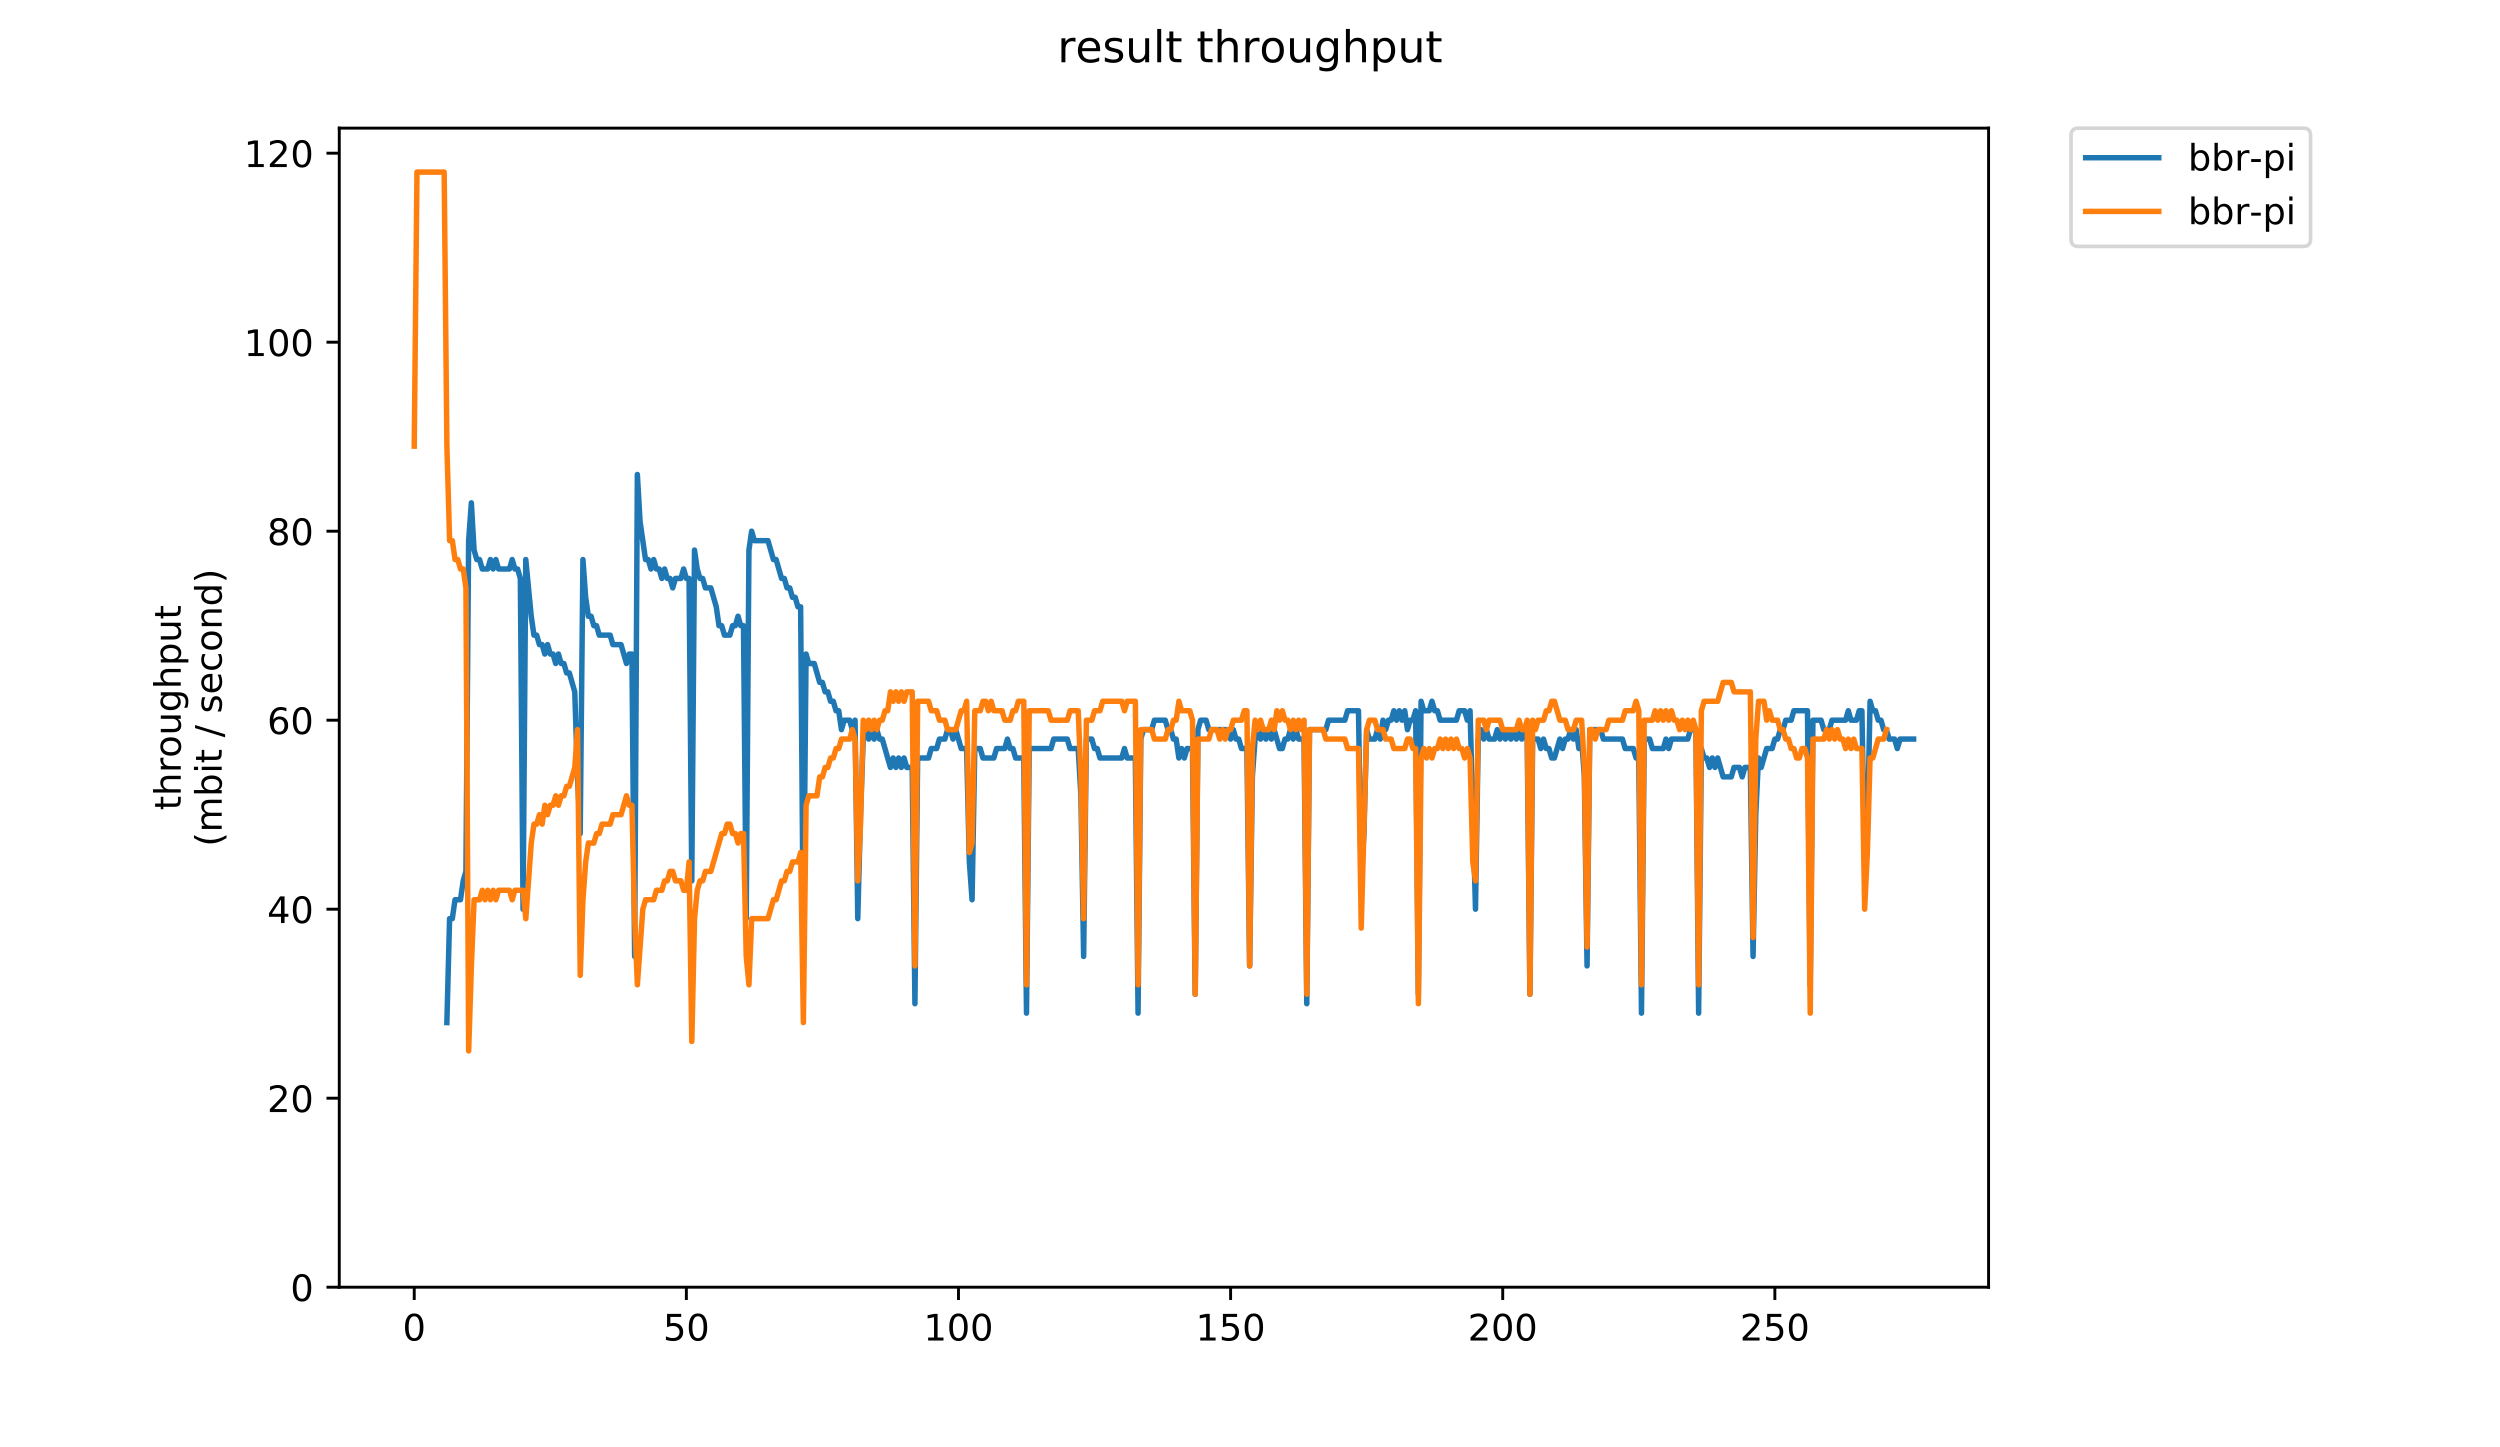 <?xml version="1.0" encoding="utf-8" standalone="no"?>
<!DOCTYPE svg PUBLIC "-//W3C//DTD SVG 1.1//EN"
  "http://www.w3.org/Graphics/SVG/1.1/DTD/svg11.dtd">
<!-- Created with matplotlib (https://matplotlib.org/) -->
<svg height="396pt" version="1.1" viewBox="0 0 684 396" width="684pt" xmlns="http://www.w3.org/2000/svg" xmlns:xlink="http://www.w3.org/1999/xlink">
 <defs>
  <style type="text/css">
*{stroke-linecap:butt;stroke-linejoin:round;}
  </style>
 </defs>
 <g id="figure_1">
  <g id="patch_1">
   <path d="M 0 396 
L 684 396 
L 684 0 
L 0 0 
z
" style="fill:#ffffff;"/>
  </g>
  <g id="axes_1">
   <g id="patch_2">
    <path d="M 92.824 352.174 
L 544.074 352.174 
L 544.074 35.062 
L 92.824 35.062 
z
" style="fill:#ffffff;"/>
   </g>
   <g id="matplotlib.axis_1">
    <g id="xtick_1">
     <g id="line2d_1">
      <defs>
       <path d="M 0 0 
L 0 3.5 
" id="m181601d409" style="stroke:#000000;stroke-width:0.8;"/>
      </defs>
      <g>
       <use style="stroke:#000000;stroke-width:0.8;" x="113.335" xlink:href="#m181601d409" y="352.174"/>
      </g>
     </g>
     <g id="text_1">
      <!-- 0 -->
      <defs>
       <path d="M 31.781 66.406 
Q 24.172 66.406 20.328 58.906 
Q 16.5 51.422 16.5 36.375 
Q 16.5 21.391 20.328 13.891 
Q 24.172 6.391 31.781 6.391 
Q 39.453 6.391 43.281 13.891 
Q 47.125 21.391 47.125 36.375 
Q 47.125 51.422 43.281 58.906 
Q 39.453 66.406 31.781 66.406 
z
M 31.781 74.219 
Q 44.047 74.219 50.516 64.516 
Q 56.984 54.828 56.984 36.375 
Q 56.984 17.969 50.516 8.266 
Q 44.047 -1.422 31.781 -1.422 
Q 19.531 -1.422 13.062 8.266 
Q 6.594 17.969 6.594 36.375 
Q 6.594 54.828 13.062 64.516 
Q 19.531 74.219 31.781 74.219 
z
" id="DejaVuSans-48"/>
      </defs>
      <g transform="translate(110.154 366.773)scale(0.1 -0.1)">
       <use xlink:href="#DejaVuSans-48"/>
      </g>
     </g>
    </g>
    <g id="xtick_2">
     <g id="line2d_2">
      <g>
       <use style="stroke:#000000;stroke-width:0.8;" x="187.788" xlink:href="#m181601d409" y="352.174"/>
      </g>
     </g>
     <g id="text_2">
      <!-- 50 -->
      <defs>
       <path d="M 10.797 72.906 
L 49.516 72.906 
L 49.516 64.594 
L 19.828 64.594 
L 19.828 46.734 
Q 21.969 47.469 24.109 47.828 
Q 26.266 48.188 28.422 48.188 
Q 40.625 48.188 47.75 41.5 
Q 54.891 34.812 54.891 23.391 
Q 54.891 11.625 47.562 5.094 
Q 40.234 -1.422 26.906 -1.422 
Q 22.312 -1.422 17.547 -0.641 
Q 12.797 0.141 7.719 1.703 
L 7.719 11.625 
Q 12.109 9.234 16.797 8.062 
Q 21.484 6.891 26.703 6.891 
Q 35.156 6.891 40.078 11.328 
Q 45.016 15.766 45.016 23.391 
Q 45.016 31 40.078 35.438 
Q 35.156 39.891 26.703 39.891 
Q 22.75 39.891 18.812 39.016 
Q 14.891 38.141 10.797 36.281 
z
" id="DejaVuSans-53"/>
      </defs>
      <g transform="translate(181.426 366.773)scale(0.1 -0.1)">
       <use xlink:href="#DejaVuSans-53"/>
       <use x="63.623" xlink:href="#DejaVuSans-48"/>
      </g>
     </g>
    </g>
    <g id="xtick_3">
     <g id="line2d_3">
      <g>
       <use style="stroke:#000000;stroke-width:0.8;" x="262.241" xlink:href="#m181601d409" y="352.174"/>
      </g>
     </g>
     <g id="text_3">
      <!-- 100 -->
      <defs>
       <path d="M 12.406 8.297 
L 28.516 8.297 
L 28.516 63.922 
L 10.984 60.406 
L 10.984 69.391 
L 28.422 72.906 
L 38.281 72.906 
L 38.281 8.297 
L 54.391 8.297 
L 54.391 0 
L 12.406 0 
z
" id="DejaVuSans-49"/>
      </defs>
      <g transform="translate(252.697 366.773)scale(0.1 -0.1)">
       <use xlink:href="#DejaVuSans-49"/>
       <use x="63.623" xlink:href="#DejaVuSans-48"/>
       <use x="127.246" xlink:href="#DejaVuSans-48"/>
      </g>
     </g>
    </g>
    <g id="xtick_4">
     <g id="line2d_4">
      <g>
       <use style="stroke:#000000;stroke-width:0.8;" x="336.694" xlink:href="#m181601d409" y="352.174"/>
      </g>
     </g>
     <g id="text_4">
      <!-- 150 -->
      <g transform="translate(327.15 366.773)scale(0.1 -0.1)">
       <use xlink:href="#DejaVuSans-49"/>
       <use x="63.623" xlink:href="#DejaVuSans-53"/>
       <use x="127.246" xlink:href="#DejaVuSans-48"/>
      </g>
     </g>
    </g>
    <g id="xtick_5">
     <g id="line2d_5">
      <g>
       <use style="stroke:#000000;stroke-width:0.8;" x="411.146" xlink:href="#m181601d409" y="352.174"/>
      </g>
     </g>
     <g id="text_5">
      <!-- 200 -->
      <defs>
       <path d="M 19.188 8.297 
L 53.609 8.297 
L 53.609 0 
L 7.328 0 
L 7.328 8.297 
Q 12.938 14.109 22.625 23.891 
Q 32.328 33.688 34.812 36.531 
Q 39.547 41.844 41.422 45.531 
Q 43.312 49.219 43.312 52.781 
Q 43.312 58.594 39.234 62.25 
Q 35.156 65.922 28.609 65.922 
Q 23.969 65.922 18.812 64.312 
Q 13.672 62.703 7.812 59.422 
L 7.812 69.391 
Q 13.766 71.781 18.938 73 
Q 24.125 74.219 28.422 74.219 
Q 39.75 74.219 46.484 68.547 
Q 53.219 62.891 53.219 53.422 
Q 53.219 48.922 51.531 44.891 
Q 49.859 40.875 45.406 35.406 
Q 44.188 33.984 37.641 27.219 
Q 31.109 20.453 19.188 8.297 
z
" id="DejaVuSans-50"/>
      </defs>
      <g transform="translate(401.603 366.773)scale(0.1 -0.1)">
       <use xlink:href="#DejaVuSans-50"/>
       <use x="63.623" xlink:href="#DejaVuSans-48"/>
       <use x="127.246" xlink:href="#DejaVuSans-48"/>
      </g>
     </g>
    </g>
    <g id="xtick_6">
     <g id="line2d_6">
      <g>
       <use style="stroke:#000000;stroke-width:0.8;" x="485.599" xlink:href="#m181601d409" y="352.174"/>
      </g>
     </g>
     <g id="text_6">
      <!-- 250 -->
      <g transform="translate(476.055 366.773)scale(0.1 -0.1)">
       <use xlink:href="#DejaVuSans-50"/>
       <use x="63.623" xlink:href="#DejaVuSans-53"/>
       <use x="127.246" xlink:href="#DejaVuSans-48"/>
      </g>
     </g>
    </g>
   </g>
   <g id="matplotlib.axis_2">
    <g id="ytick_1">
     <g id="line2d_7">
      <defs>
       <path d="M 0 0 
L -3.5 0 
" id="m706993afff" style="stroke:#000000;stroke-width:0.8;"/>
      </defs>
      <g>
       <use style="stroke:#000000;stroke-width:0.8;" x="92.824" xlink:href="#m706993afff" y="352.174"/>
      </g>
     </g>
     <g id="text_7">
      <!-- 0 -->
      <g transform="translate(79.461 355.973)scale(0.1 -0.1)">
       <use xlink:href="#DejaVuSans-48"/>
      </g>
     </g>
    </g>
    <g id="ytick_2">
     <g id="line2d_8">
      <g>
       <use style="stroke:#000000;stroke-width:0.8;" x="92.824" xlink:href="#m706993afff" y="300.464"/>
      </g>
     </g>
     <g id="text_8">
      <!-- 20 -->
      <g transform="translate(73.099 304.263)scale(0.1 -0.1)">
       <use xlink:href="#DejaVuSans-50"/>
       <use x="63.623" xlink:href="#DejaVuSans-48"/>
      </g>
     </g>
    </g>
    <g id="ytick_3">
     <g id="line2d_9">
      <g>
       <use style="stroke:#000000;stroke-width:0.8;" x="92.824" xlink:href="#m706993afff" y="248.754"/>
      </g>
     </g>
     <g id="text_9">
      <!-- 40 -->
      <defs>
       <path d="M 37.797 64.312 
L 12.891 25.391 
L 37.797 25.391 
z
M 35.203 72.906 
L 47.609 72.906 
L 47.609 25.391 
L 58.016 25.391 
L 58.016 17.188 
L 47.609 17.188 
L 47.609 0 
L 37.797 0 
L 37.797 17.188 
L 4.891 17.188 
L 4.891 26.703 
z
" id="DejaVuSans-52"/>
      </defs>
      <g transform="translate(73.099 252.553)scale(0.1 -0.1)">
       <use xlink:href="#DejaVuSans-52"/>
       <use x="63.623" xlink:href="#DejaVuSans-48"/>
      </g>
     </g>
    </g>
    <g id="ytick_4">
     <g id="line2d_10">
      <g>
       <use style="stroke:#000000;stroke-width:0.8;" x="92.824" xlink:href="#m706993afff" y="197.044"/>
      </g>
     </g>
     <g id="text_10">
      <!-- 60 -->
      <defs>
       <path d="M 33.016 40.375 
Q 26.375 40.375 22.484 35.828 
Q 18.609 31.297 18.609 23.391 
Q 18.609 15.531 22.484 10.953 
Q 26.375 6.391 33.016 6.391 
Q 39.656 6.391 43.531 10.953 
Q 47.406 15.531 47.406 23.391 
Q 47.406 31.297 43.531 35.828 
Q 39.656 40.375 33.016 40.375 
z
M 52.594 71.297 
L 52.594 62.312 
Q 48.875 64.062 45.094 64.984 
Q 41.312 65.922 37.594 65.922 
Q 27.828 65.922 22.672 59.328 
Q 17.531 52.734 16.797 39.406 
Q 19.672 43.656 24.016 45.922 
Q 28.375 48.188 33.594 48.188 
Q 44.578 48.188 50.953 41.516 
Q 57.328 34.859 57.328 23.391 
Q 57.328 12.156 50.688 5.359 
Q 44.047 -1.422 33.016 -1.422 
Q 20.359 -1.422 13.672 8.266 
Q 6.984 17.969 6.984 36.375 
Q 6.984 53.656 15.188 63.938 
Q 23.391 74.219 37.203 74.219 
Q 40.922 74.219 44.703 73.484 
Q 48.484 72.75 52.594 71.297 
z
" id="DejaVuSans-54"/>
      </defs>
      <g transform="translate(73.099 200.843)scale(0.1 -0.1)">
       <use xlink:href="#DejaVuSans-54"/>
       <use x="63.623" xlink:href="#DejaVuSans-48"/>
      </g>
     </g>
    </g>
    <g id="ytick_5">
     <g id="line2d_11">
      <g>
       <use style="stroke:#000000;stroke-width:0.8;" x="92.824" xlink:href="#m706993afff" y="145.334"/>
      </g>
     </g>
     <g id="text_11">
      <!-- 80 -->
      <defs>
       <path d="M 31.781 34.625 
Q 24.75 34.625 20.719 30.859 
Q 16.703 27.094 16.703 20.516 
Q 16.703 13.922 20.719 10.156 
Q 24.75 6.391 31.781 6.391 
Q 38.812 6.391 42.859 10.172 
Q 46.922 13.969 46.922 20.516 
Q 46.922 27.094 42.891 30.859 
Q 38.875 34.625 31.781 34.625 
z
M 21.922 38.812 
Q 15.578 40.375 12.031 44.719 
Q 8.5 49.078 8.5 55.328 
Q 8.5 64.062 14.719 69.141 
Q 20.953 74.219 31.781 74.219 
Q 42.672 74.219 48.875 69.141 
Q 55.078 64.062 55.078 55.328 
Q 55.078 49.078 51.531 44.719 
Q 48 40.375 41.703 38.812 
Q 48.828 37.156 52.797 32.312 
Q 56.781 27.484 56.781 20.516 
Q 56.781 9.906 50.312 4.234 
Q 43.844 -1.422 31.781 -1.422 
Q 19.734 -1.422 13.25 4.234 
Q 6.781 9.906 6.781 20.516 
Q 6.781 27.484 10.781 32.312 
Q 14.797 37.156 21.922 38.812 
z
M 18.312 54.391 
Q 18.312 48.734 21.844 45.562 
Q 25.391 42.391 31.781 42.391 
Q 38.141 42.391 41.719 45.562 
Q 45.312 48.734 45.312 54.391 
Q 45.312 60.062 41.719 63.234 
Q 38.141 66.406 31.781 66.406 
Q 25.391 66.406 21.844 63.234 
Q 18.312 60.062 18.312 54.391 
z
" id="DejaVuSans-56"/>
      </defs>
      <g transform="translate(73.099 149.133)scale(0.1 -0.1)">
       <use xlink:href="#DejaVuSans-56"/>
       <use x="63.623" xlink:href="#DejaVuSans-48"/>
      </g>
     </g>
    </g>
    <g id="ytick_6">
     <g id="line2d_12">
      <g>
       <use style="stroke:#000000;stroke-width:0.8;" x="92.824" xlink:href="#m706993afff" y="93.624"/>
      </g>
     </g>
     <g id="text_12">
      <!-- 100 -->
      <g transform="translate(66.736 97.423)scale(0.1 -0.1)">
       <use xlink:href="#DejaVuSans-49"/>
       <use x="63.623" xlink:href="#DejaVuSans-48"/>
       <use x="127.246" xlink:href="#DejaVuSans-48"/>
      </g>
     </g>
    </g>
    <g id="ytick_7">
     <g id="line2d_13">
      <g>
       <use style="stroke:#000000;stroke-width:0.8;" x="92.824" xlink:href="#m706993afff" y="41.914"/>
      </g>
     </g>
     <g id="text_13">
      <!-- 120 -->
      <g transform="translate(66.736 45.713)scale(0.1 -0.1)">
       <use xlink:href="#DejaVuSans-49"/>
       <use x="63.623" xlink:href="#DejaVuSans-50"/>
       <use x="127.246" xlink:href="#DejaVuSans-48"/>
      </g>
     </g>
    </g>
    <g id="text_14">
     <!-- throughput -->
     <defs>
      <path d="M 18.312 70.219 
L 18.312 54.688 
L 36.812 54.688 
L 36.812 47.703 
L 18.312 47.703 
L 18.312 18.016 
Q 18.312 11.328 20.141 9.422 
Q 21.969 7.516 27.594 7.516 
L 36.812 7.516 
L 36.812 0 
L 27.594 0 
Q 17.188 0 13.234 3.875 
Q 9.281 7.766 9.281 18.016 
L 9.281 47.703 
L 2.688 47.703 
L 2.688 54.688 
L 9.281 54.688 
L 9.281 70.219 
z
" id="DejaVuSans-116"/>
      <path d="M 54.891 33.016 
L 54.891 0 
L 45.906 0 
L 45.906 32.719 
Q 45.906 40.484 42.875 44.328 
Q 39.844 48.188 33.797 48.188 
Q 26.516 48.188 22.312 43.547 
Q 18.109 38.922 18.109 30.906 
L 18.109 0 
L 9.078 0 
L 9.078 75.984 
L 18.109 75.984 
L 18.109 46.188 
Q 21.344 51.125 25.703 53.562 
Q 30.078 56 35.797 56 
Q 45.219 56 50.047 50.172 
Q 54.891 44.344 54.891 33.016 
z
" id="DejaVuSans-104"/>
      <path d="M 41.109 46.297 
Q 39.594 47.172 37.812 47.578 
Q 36.031 48 33.891 48 
Q 26.266 48 22.188 43.047 
Q 18.109 38.094 18.109 28.812 
L 18.109 0 
L 9.078 0 
L 9.078 54.688 
L 18.109 54.688 
L 18.109 46.188 
Q 20.953 51.172 25.484 53.578 
Q 30.031 56 36.531 56 
Q 37.453 56 38.578 55.875 
Q 39.703 55.766 41.062 55.516 
z
" id="DejaVuSans-114"/>
      <path d="M 30.609 48.391 
Q 23.391 48.391 19.188 42.75 
Q 14.984 37.109 14.984 27.297 
Q 14.984 17.484 19.156 11.844 
Q 23.344 6.203 30.609 6.203 
Q 37.797 6.203 41.984 11.859 
Q 46.188 17.531 46.188 27.297 
Q 46.188 37.016 41.984 42.703 
Q 37.797 48.391 30.609 48.391 
z
M 30.609 56 
Q 42.328 56 49.016 48.375 
Q 55.719 40.766 55.719 27.297 
Q 55.719 13.875 49.016 6.219 
Q 42.328 -1.422 30.609 -1.422 
Q 18.844 -1.422 12.172 6.219 
Q 5.516 13.875 5.516 27.297 
Q 5.516 40.766 12.172 48.375 
Q 18.844 56 30.609 56 
z
" id="DejaVuSans-111"/>
      <path d="M 8.5 21.578 
L 8.5 54.688 
L 17.484 54.688 
L 17.484 21.922 
Q 17.484 14.156 20.5 10.266 
Q 23.531 6.391 29.594 6.391 
Q 36.859 6.391 41.078 11.031 
Q 45.312 15.672 45.312 23.688 
L 45.312 54.688 
L 54.297 54.688 
L 54.297 0 
L 45.312 0 
L 45.312 8.406 
Q 42.047 3.422 37.719 1 
Q 33.406 -1.422 27.688 -1.422 
Q 18.266 -1.422 13.375 4.438 
Q 8.5 10.297 8.5 21.578 
z
M 31.109 56 
z
" id="DejaVuSans-117"/>
      <path d="M 45.406 27.984 
Q 45.406 37.75 41.375 43.109 
Q 37.359 48.484 30.078 48.484 
Q 22.859 48.484 18.828 43.109 
Q 14.797 37.75 14.797 27.984 
Q 14.797 18.266 18.828 12.891 
Q 22.859 7.516 30.078 7.516 
Q 37.359 7.516 41.375 12.891 
Q 45.406 18.266 45.406 27.984 
z
M 54.391 6.781 
Q 54.391 -7.172 48.188 -13.984 
Q 42 -20.797 29.203 -20.797 
Q 24.469 -20.797 20.266 -20.094 
Q 16.062 -19.391 12.109 -17.922 
L 12.109 -9.188 
Q 16.062 -11.328 19.922 -12.344 
Q 23.781 -13.375 27.781 -13.375 
Q 36.625 -13.375 41.016 -8.766 
Q 45.406 -4.156 45.406 5.172 
L 45.406 9.625 
Q 42.625 4.781 38.281 2.391 
Q 33.938 0 27.875 0 
Q 17.828 0 11.672 7.656 
Q 5.516 15.328 5.516 27.984 
Q 5.516 40.672 11.672 48.328 
Q 17.828 56 27.875 56 
Q 33.938 56 38.281 53.609 
Q 42.625 51.219 45.406 46.391 
L 45.406 54.688 
L 54.391 54.688 
z
" id="DejaVuSans-103"/>
      <path d="M 18.109 8.203 
L 18.109 -20.797 
L 9.078 -20.797 
L 9.078 54.688 
L 18.109 54.688 
L 18.109 46.391 
Q 20.953 51.266 25.266 53.625 
Q 29.594 56 35.594 56 
Q 45.562 56 51.781 48.094 
Q 58.016 40.188 58.016 27.297 
Q 58.016 14.406 51.781 6.484 
Q 45.562 -1.422 35.594 -1.422 
Q 29.594 -1.422 25.266 0.953 
Q 20.953 3.328 18.109 8.203 
z
M 48.688 27.297 
Q 48.688 37.203 44.609 42.844 
Q 40.531 48.484 33.406 48.484 
Q 26.266 48.484 22.188 42.844 
Q 18.109 37.203 18.109 27.297 
Q 18.109 17.391 22.188 11.75 
Q 26.266 6.109 33.406 6.109 
Q 40.531 6.109 44.609 11.75 
Q 48.688 17.391 48.688 27.297 
z
" id="DejaVuSans-112"/>
     </defs>
     <g transform="translate(49.459 221.675)rotate(-90)scale(0.1 -0.1)">
      <use xlink:href="#DejaVuSans-116"/>
      <use x="39.209" xlink:href="#DejaVuSans-104"/>
      <use x="102.588" xlink:href="#DejaVuSans-114"/>
      <use x="143.67" xlink:href="#DejaVuSans-111"/>
      <use x="204.852" xlink:href="#DejaVuSans-117"/>
      <use x="268.23" xlink:href="#DejaVuSans-103"/>
      <use x="331.707" xlink:href="#DejaVuSans-104"/>
      <use x="395.086" xlink:href="#DejaVuSans-112"/>
      <use x="458.562" xlink:href="#DejaVuSans-117"/>
      <use x="521.941" xlink:href="#DejaVuSans-116"/>
     </g>
     <!-- (mbit / second) -->
     <defs>
      <path d="M 31 75.875 
Q 24.469 64.656 21.281 53.656 
Q 18.109 42.672 18.109 31.391 
Q 18.109 20.125 21.312 9.062 
Q 24.516 -2 31 -13.188 
L 23.188 -13.188 
Q 15.875 -1.703 12.234 9.375 
Q 8.594 20.453 8.594 31.391 
Q 8.594 42.281 12.203 53.312 
Q 15.828 64.359 23.188 75.875 
z
" id="DejaVuSans-40"/>
      <path d="M 52 44.188 
Q 55.375 50.25 60.062 53.125 
Q 64.75 56 71.094 56 
Q 79.641 56 84.281 50.016 
Q 88.922 44.047 88.922 33.016 
L 88.922 0 
L 79.891 0 
L 79.891 32.719 
Q 79.891 40.578 77.094 44.375 
Q 74.312 48.188 68.609 48.188 
Q 61.625 48.188 57.562 43.547 
Q 53.516 38.922 53.516 30.906 
L 53.516 0 
L 44.484 0 
L 44.484 32.719 
Q 44.484 40.625 41.703 44.406 
Q 38.922 48.188 33.109 48.188 
Q 26.219 48.188 22.156 43.531 
Q 18.109 38.875 18.109 30.906 
L 18.109 0 
L 9.078 0 
L 9.078 54.688 
L 18.109 54.688 
L 18.109 46.188 
Q 21.188 51.219 25.484 53.609 
Q 29.781 56 35.688 56 
Q 41.656 56 45.828 52.969 
Q 50 49.953 52 44.188 
z
" id="DejaVuSans-109"/>
      <path d="M 48.688 27.297 
Q 48.688 37.203 44.609 42.844 
Q 40.531 48.484 33.406 48.484 
Q 26.266 48.484 22.188 42.844 
Q 18.109 37.203 18.109 27.297 
Q 18.109 17.391 22.188 11.75 
Q 26.266 6.109 33.406 6.109 
Q 40.531 6.109 44.609 11.75 
Q 48.688 17.391 48.688 27.297 
z
M 18.109 46.391 
Q 20.953 51.266 25.266 53.625 
Q 29.594 56 35.594 56 
Q 45.562 56 51.781 48.094 
Q 58.016 40.188 58.016 27.297 
Q 58.016 14.406 51.781 6.484 
Q 45.562 -1.422 35.594 -1.422 
Q 29.594 -1.422 25.266 0.953 
Q 20.953 3.328 18.109 8.203 
L 18.109 0 
L 9.078 0 
L 9.078 75.984 
L 18.109 75.984 
z
" id="DejaVuSans-98"/>
      <path d="M 9.422 54.688 
L 18.406 54.688 
L 18.406 0 
L 9.422 0 
z
M 9.422 75.984 
L 18.406 75.984 
L 18.406 64.594 
L 9.422 64.594 
z
" id="DejaVuSans-105"/>
      <path id="DejaVuSans-32"/>
      <path d="M 25.391 72.906 
L 33.688 72.906 
L 8.297 -9.281 
L 0 -9.281 
z
" id="DejaVuSans-47"/>
      <path d="M 44.281 53.078 
L 44.281 44.578 
Q 40.484 46.531 36.375 47.5 
Q 32.281 48.484 27.875 48.484 
Q 21.188 48.484 17.844 46.438 
Q 14.5 44.391 14.5 40.281 
Q 14.5 37.156 16.891 35.375 
Q 19.281 33.594 26.516 31.984 
L 29.594 31.297 
Q 39.156 29.25 43.188 25.516 
Q 47.219 21.781 47.219 15.094 
Q 47.219 7.469 41.188 3.016 
Q 35.156 -1.422 24.609 -1.422 
Q 20.219 -1.422 15.453 -0.562 
Q 10.688 0.297 5.422 2 
L 5.422 11.281 
Q 10.406 8.688 15.234 7.391 
Q 20.062 6.109 24.812 6.109 
Q 31.156 6.109 34.562 8.281 
Q 37.984 10.453 37.984 14.406 
Q 37.984 18.062 35.516 20.016 
Q 33.062 21.969 24.703 23.781 
L 21.578 24.516 
Q 13.234 26.266 9.516 29.906 
Q 5.812 33.547 5.812 39.891 
Q 5.812 47.609 11.281 51.797 
Q 16.75 56 26.812 56 
Q 31.781 56 36.172 55.266 
Q 40.578 54.547 44.281 53.078 
z
" id="DejaVuSans-115"/>
      <path d="M 56.203 29.594 
L 56.203 25.203 
L 14.891 25.203 
Q 15.484 15.922 20.484 11.062 
Q 25.484 6.203 34.422 6.203 
Q 39.594 6.203 44.453 7.469 
Q 49.312 8.734 54.109 11.281 
L 54.109 2.781 
Q 49.266 0.734 44.188 -0.344 
Q 39.109 -1.422 33.891 -1.422 
Q 20.797 -1.422 13.156 6.188 
Q 5.516 13.812 5.516 26.812 
Q 5.516 40.234 12.766 48.109 
Q 20.016 56 32.328 56 
Q 43.359 56 49.781 48.891 
Q 56.203 41.797 56.203 29.594 
z
M 47.219 32.234 
Q 47.125 39.594 43.094 43.984 
Q 39.062 48.391 32.422 48.391 
Q 24.906 48.391 20.391 44.141 
Q 15.875 39.891 15.188 32.172 
z
" id="DejaVuSans-101"/>
      <path d="M 48.781 52.594 
L 48.781 44.188 
Q 44.969 46.297 41.141 47.344 
Q 37.312 48.391 33.406 48.391 
Q 24.656 48.391 19.812 42.844 
Q 14.984 37.312 14.984 27.297 
Q 14.984 17.281 19.812 11.734 
Q 24.656 6.203 33.406 6.203 
Q 37.312 6.203 41.141 7.25 
Q 44.969 8.297 48.781 10.406 
L 48.781 2.094 
Q 45.016 0.344 40.984 -0.531 
Q 36.969 -1.422 32.422 -1.422 
Q 20.062 -1.422 12.781 6.344 
Q 5.516 14.109 5.516 27.297 
Q 5.516 40.672 12.859 48.328 
Q 20.219 56 33.016 56 
Q 37.156 56 41.109 55.141 
Q 45.062 54.297 48.781 52.594 
z
" id="DejaVuSans-99"/>
      <path d="M 54.891 33.016 
L 54.891 0 
L 45.906 0 
L 45.906 32.719 
Q 45.906 40.484 42.875 44.328 
Q 39.844 48.188 33.797 48.188 
Q 26.516 48.188 22.312 43.547 
Q 18.109 38.922 18.109 30.906 
L 18.109 0 
L 9.078 0 
L 9.078 54.688 
L 18.109 54.688 
L 18.109 46.188 
Q 21.344 51.125 25.703 53.562 
Q 30.078 56 35.797 56 
Q 45.219 56 50.047 50.172 
Q 54.891 44.344 54.891 33.016 
z
" id="DejaVuSans-110"/>
      <path d="M 45.406 46.391 
L 45.406 75.984 
L 54.391 75.984 
L 54.391 0 
L 45.406 0 
L 45.406 8.203 
Q 42.578 3.328 38.25 0.953 
Q 33.938 -1.422 27.875 -1.422 
Q 17.969 -1.422 11.734 6.484 
Q 5.516 14.406 5.516 27.297 
Q 5.516 40.188 11.734 48.094 
Q 17.969 56 27.875 56 
Q 33.938 56 38.25 53.625 
Q 42.578 51.266 45.406 46.391 
z
M 14.797 27.297 
Q 14.797 17.391 18.875 11.75 
Q 22.953 6.109 30.078 6.109 
Q 37.203 6.109 41.297 11.75 
Q 45.406 17.391 45.406 27.297 
Q 45.406 37.203 41.297 42.844 
Q 37.203 48.484 30.078 48.484 
Q 22.953 48.484 18.875 42.844 
Q 14.797 37.203 14.797 27.297 
z
" id="DejaVuSans-100"/>
      <path d="M 8.016 75.875 
L 15.828 75.875 
Q 23.141 64.359 26.781 53.312 
Q 30.422 42.281 30.422 31.391 
Q 30.422 20.453 26.781 9.375 
Q 23.141 -1.703 15.828 -13.188 
L 8.016 -13.188 
Q 14.5 -2 17.703 9.062 
Q 20.906 20.125 20.906 31.391 
Q 20.906 42.672 17.703 53.656 
Q 14.5 64.656 8.016 75.875 
z
" id="DejaVuSans-41"/>
     </defs>
     <g transform="translate(60.657 231.609)rotate(-90)scale(0.1 -0.1)">
      <use xlink:href="#DejaVuSans-40"/>
      <use x="39.014" xlink:href="#DejaVuSans-109"/>
      <use x="136.426" xlink:href="#DejaVuSans-98"/>
      <use x="199.902" xlink:href="#DejaVuSans-105"/>
      <use x="227.686" xlink:href="#DejaVuSans-116"/>
      <use x="266.895" xlink:href="#DejaVuSans-32"/>
      <use x="298.682" xlink:href="#DejaVuSans-47"/>
      <use x="332.373" xlink:href="#DejaVuSans-32"/>
      <use x="364.16" xlink:href="#DejaVuSans-115"/>
      <use x="416.26" xlink:href="#DejaVuSans-101"/>
      <use x="477.783" xlink:href="#DejaVuSans-99"/>
      <use x="532.764" xlink:href="#DejaVuSans-111"/>
      <use x="593.945" xlink:href="#DejaVuSans-110"/>
      <use x="657.324" xlink:href="#DejaVuSans-100"/>
      <use x="720.801" xlink:href="#DejaVuSans-41"/>
     </g>
    </g>
   </g>
   <g id="line2d_14">
    <path clip-path="url(#pab2cb08f79)" d="M 122.262 279.78 
L 123.007 251.34 
L 123.751 251.34 
L 124.496 246.169 
L 125.985 246.169 
L 126.729 240.998 
L 127.474 238.412 
L 128.218 147.92 
L 128.963 137.578 
L 129.707 150.505 
L 130.452 153.091 
L 131.196 153.091 
L 131.941 155.676 
L 133.43 155.676 
L 134.175 153.091 
L 134.919 155.676 
L 135.664 153.091 
L 136.408 155.676 
L 139.386 155.676 
L 140.131 153.091 
L 140.875 155.676 
L 141.62 155.676 
L 142.364 158.262 
L 143.109 248.754 
L 143.853 153.091 
L 145.343 168.604 
L 146.087 173.775 
L 146.832 173.775 
L 147.576 176.36 
L 148.321 176.36 
L 149.065 178.946 
L 149.81 176.36 
L 150.554 178.946 
L 151.299 178.946 
L 152.043 181.531 
L 152.788 178.946 
L 153.532 181.531 
L 154.277 181.531 
L 155.021 184.117 
L 155.766 184.117 
L 157.255 189.288 
L 157.999 212.557 
L 158.744 228.07 
L 159.489 153.091 
L 160.233 163.433 
L 160.978 168.604 
L 161.722 168.604 
L 162.467 171.189 
L 163.211 171.189 
L 163.956 173.775 
L 166.934 173.775 
L 167.678 176.36 
L 169.912 176.36 
L 171.401 181.531 
L 172.146 178.946 
L 172.89 178.946 
L 173.635 261.682 
L 174.379 129.821 
L 175.124 142.749 
L 176.613 153.091 
L 177.357 153.091 
L 178.102 155.676 
L 178.846 153.091 
L 179.591 155.676 
L 180.335 155.676 
L 181.08 158.262 
L 181.824 155.676 
L 182.569 158.262 
L 183.313 158.262 
L 184.058 160.847 
L 184.802 158.262 
L 186.292 158.262 
L 187.036 155.676 
L 187.781 158.262 
L 188.525 158.262 
L 189.27 240.998 
L 190.014 150.505 
L 190.759 155.676 
L 191.503 158.262 
L 192.248 158.262 
L 192.992 160.847 
L 194.481 160.847 
L 195.97 166.018 
L 196.715 171.189 
L 197.459 171.189 
L 198.204 173.775 
L 199.693 173.775 
L 200.438 171.189 
L 201.182 171.189 
L 201.927 168.604 
L 202.671 171.189 
L 203.416 171.189 
L 204.16 251.34 
L 204.905 150.505 
L 205.649 145.334 
L 206.394 147.92 
L 210.116 147.92 
L 211.605 153.091 
L 212.35 153.091 
L 213.839 158.262 
L 214.584 158.262 
L 215.328 160.847 
L 216.073 160.847 
L 216.817 163.433 
L 217.562 163.433 
L 218.306 166.018 
L 219.051 166.018 
L 219.795 259.096 
L 220.54 178.946 
L 221.284 181.531 
L 222.773 181.531 
L 224.262 186.702 
L 225.007 186.702 
L 225.751 189.288 
L 226.496 189.288 
L 227.241 191.873 
L 227.985 191.873 
L 228.73 194.459 
L 229.474 194.459 
L 230.219 199.63 
L 230.963 197.044 
L 232.452 197.044 
L 233.197 199.63 
L 233.941 197.044 
L 234.686 251.34 
L 235.43 222.899 
L 236.175 202.215 
L 236.919 199.63 
L 237.664 202.215 
L 238.408 199.63 
L 239.153 202.215 
L 239.898 199.63 
L 240.642 202.215 
L 241.387 202.215 
L 243.62 209.972 
L 244.365 207.386 
L 245.109 209.972 
L 245.854 207.386 
L 246.598 209.972 
L 247.343 207.386 
L 248.087 209.972 
L 249.576 209.972 
L 250.321 274.609 
L 251.065 207.386 
L 254.044 207.386 
L 254.788 204.801 
L 256.277 204.801 
L 257.022 202.215 
L 258.511 202.215 
L 259.255 199.63 
L 260 199.63 
L 260.744 202.215 
L 261.489 199.63 
L 262.978 204.801 
L 264.467 204.801 
L 265.211 235.827 
L 265.956 246.169 
L 266.701 204.801 
L 268.19 204.801 
L 268.934 207.386 
L 271.912 207.386 
L 272.657 204.801 
L 274.89 204.801 
L 275.635 202.215 
L 276.379 204.801 
L 277.124 204.801 
L 277.868 207.386 
L 280.102 207.386 
L 280.847 277.195 
L 281.591 204.801 
L 287.547 204.801 
L 288.292 202.215 
L 292.014 202.215 
L 292.759 204.801 
L 294.993 204.801 
L 295.737 217.728 
L 296.482 261.682 
L 297.226 202.215 
L 298.715 202.215 
L 299.46 204.801 
L 300.204 204.801 
L 300.949 207.386 
L 306.905 207.386 
L 307.65 204.801 
L 308.394 207.386 
L 310.628 207.386 
L 311.372 277.195 
L 312.117 202.215 
L 312.861 199.63 
L 315.095 199.63 
L 315.839 197.044 
L 318.817 197.044 
L 319.562 199.63 
L 320.307 199.63 
L 321.051 202.215 
L 321.796 202.215 
L 322.54 207.386 
L 323.285 204.801 
L 324.029 207.386 
L 324.774 204.801 
L 326.263 204.801 
L 327.007 272.024 
L 327.752 199.63 
L 328.496 197.044 
L 329.985 197.044 
L 330.73 199.63 
L 335.942 199.63 
L 336.686 202.215 
L 337.431 199.63 
L 338.175 202.215 
L 338.92 202.215 
L 339.664 204.801 
L 341.153 204.801 
L 341.898 264.267 
L 342.642 212.557 
L 343.387 202.215 
L 344.131 199.63 
L 344.876 202.215 
L 345.62 199.63 
L 346.365 202.215 
L 347.109 199.63 
L 347.854 202.215 
L 348.599 199.63 
L 350.088 204.801 
L 350.832 204.801 
L 351.577 202.215 
L 352.321 202.215 
L 353.066 199.63 
L 353.81 202.215 
L 354.555 199.63 
L 355.299 202.215 
L 356.788 202.215 
L 357.533 274.609 
L 358.277 199.63 
L 362.745 199.63 
L 363.489 197.044 
L 367.956 197.044 
L 368.701 194.459 
L 371.679 194.459 
L 372.423 240.998 
L 373.168 228.07 
L 373.912 199.63 
L 374.657 202.215 
L 376.146 202.215 
L 376.891 199.63 
L 377.635 202.215 
L 378.38 197.044 
L 379.124 199.63 
L 379.869 197.044 
L 380.613 197.044 
L 381.358 194.459 
L 382.102 197.044 
L 382.847 194.459 
L 383.591 197.044 
L 384.336 194.459 
L 385.08 199.63 
L 385.825 197.044 
L 386.569 197.044 
L 387.314 194.459 
L 388.059 272.024 
L 388.803 191.873 
L 389.548 194.459 
L 391.037 194.459 
L 391.781 191.873 
L 392.526 194.459 
L 393.27 194.459 
L 394.015 197.044 
L 398.482 197.044 
L 399.226 194.459 
L 400.715 194.459 
L 401.46 197.044 
L 402.205 194.459 
L 403.694 248.754 
L 404.438 202.215 
L 405.183 199.63 
L 405.927 202.215 
L 406.672 199.63 
L 407.416 202.215 
L 408.905 202.215 
L 409.65 199.63 
L 410.394 202.215 
L 411.139 199.63 
L 411.883 202.215 
L 412.628 199.63 
L 413.372 202.215 
L 414.117 199.63 
L 414.862 202.215 
L 415.606 199.63 
L 416.351 202.215 
L 417.095 199.63 
L 417.84 202.215 
L 418.584 272.024 
L 419.329 202.215 
L 420.818 202.215 
L 421.562 204.801 
L 422.307 202.215 
L 423.051 204.801 
L 423.796 204.801 
L 424.54 207.386 
L 425.285 207.386 
L 426.774 202.215 
L 427.518 204.801 
L 428.263 202.215 
L 429.008 202.215 
L 429.752 199.63 
L 430.497 202.215 
L 431.241 199.63 
L 431.986 204.801 
L 432.73 202.215 
L 433.475 212.557 
L 434.219 264.267 
L 434.964 199.63 
L 437.942 199.63 
L 438.686 202.215 
L 443.898 202.215 
L 444.643 204.801 
L 446.876 204.801 
L 447.621 207.386 
L 448.365 207.386 
L 449.11 277.195 
L 449.854 202.215 
L 451.343 202.215 
L 452.088 204.801 
L 455.066 204.801 
L 455.811 202.215 
L 456.555 204.801 
L 457.3 202.215 
L 461.767 202.215 
L 462.511 199.63 
L 464 199.63 
L 464.745 277.195 
L 465.489 204.801 
L 466.234 207.386 
L 466.978 207.386 
L 467.723 209.972 
L 468.467 207.386 
L 469.212 209.972 
L 469.957 207.386 
L 471.446 212.557 
L 473.679 212.557 
L 474.424 209.972 
L 475.913 209.972 
L 476.657 212.557 
L 477.402 209.972 
L 478.891 209.972 
L 479.635 261.682 
L 480.38 222.899 
L 481.124 207.386 
L 481.869 209.972 
L 483.358 204.801 
L 484.847 204.801 
L 485.592 202.215 
L 486.336 202.215 
L 487.081 199.63 
L 487.825 199.63 
L 488.57 197.044 
L 490.059 197.044 
L 490.803 194.459 
L 494.526 194.459 
L 495.27 269.438 
L 496.015 197.044 
L 498.249 197.044 
L 498.993 199.63 
L 500.482 199.63 
L 501.227 197.044 
L 504.949 197.044 
L 505.694 194.459 
L 506.438 197.044 
L 507.927 197.044 
L 508.672 194.459 
L 509.417 194.459 
L 510.161 235.827 
L 510.906 228.07 
L 511.65 191.873 
L 512.395 194.459 
L 513.139 194.459 
L 513.884 197.044 
L 514.628 197.044 
L 515.373 199.63 
L 516.117 199.63 
L 516.862 202.215 
L 518.351 202.215 
L 519.095 204.801 
L 519.84 202.215 
L 523.563 202.215 
L 523.563 202.215 
" style="fill:none;stroke:#1f77b4;stroke-linecap:square;stroke-width:1.5;"/>
   </g>
   <g id="line2d_15">
    <path clip-path="url(#pab2cb08f79)" d="M 113.335 122.065 
L 114.08 47.085 
L 121.525 47.085 
L 122.27 122.065 
L 123.014 147.92 
L 123.759 147.92 
L 124.503 153.091 
L 125.248 153.091 
L 125.992 155.676 
L 126.737 155.676 
L 127.481 160.847 
L 128.226 287.537 
L 128.97 264.267 
L 129.715 246.169 
L 131.204 246.169 
L 131.948 243.583 
L 132.693 246.169 
L 133.438 243.583 
L 134.182 246.169 
L 134.927 243.583 
L 135.671 246.169 
L 136.416 243.583 
L 139.394 243.583 
L 140.138 246.169 
L 140.883 243.583 
L 143.116 243.583 
L 143.861 251.34 
L 145.35 230.656 
L 146.094 225.485 
L 146.839 225.485 
L 147.584 222.899 
L 148.328 225.485 
L 149.073 220.314 
L 149.817 222.899 
L 150.562 220.314 
L 151.306 220.314 
L 152.051 217.728 
L 152.795 220.314 
L 153.54 217.728 
L 154.284 217.728 
L 155.029 215.143 
L 155.773 215.143 
L 157.262 209.972 
L 158.007 199.63 
L 158.751 266.853 
L 159.496 246.169 
L 160.241 235.827 
L 160.985 230.656 
L 162.474 230.656 
L 163.219 228.07 
L 163.963 228.07 
L 164.708 225.485 
L 166.941 225.485 
L 167.686 222.899 
L 169.919 222.899 
L 171.408 217.728 
L 172.153 220.314 
L 172.897 220.314 
L 173.642 251.34 
L 174.387 269.438 
L 175.876 248.754 
L 176.62 246.169 
L 178.854 246.169 
L 179.598 243.583 
L 181.087 243.583 
L 181.832 240.998 
L 182.576 240.998 
L 183.321 238.412 
L 184.065 238.412 
L 184.81 240.998 
L 186.299 240.998 
L 187.044 243.583 
L 187.788 243.583 
L 188.533 235.827 
L 189.277 284.951 
L 190.022 251.34 
L 190.766 243.583 
L 191.511 240.998 
L 192.255 240.998 
L 193 238.412 
L 194.489 238.412 
L 197.467 228.07 
L 198.211 228.07 
L 198.956 225.485 
L 199.7 225.485 
L 200.445 228.07 
L 201.19 228.07 
L 201.934 230.656 
L 202.679 228.07 
L 203.423 228.07 
L 204.168 261.682 
L 204.912 269.438 
L 205.657 251.34 
L 210.124 251.34 
L 211.613 246.169 
L 212.357 246.169 
L 213.846 240.998 
L 214.591 240.998 
L 215.336 238.412 
L 216.08 238.412 
L 216.825 235.827 
L 218.314 235.827 
L 219.058 233.241 
L 219.803 279.78 
L 220.547 220.314 
L 221.292 217.728 
L 223.525 217.728 
L 224.27 212.557 
L 225.014 212.557 
L 225.759 209.972 
L 226.503 209.972 
L 227.248 207.386 
L 227.993 207.386 
L 228.737 204.801 
L 229.482 204.801 
L 230.226 202.215 
L 232.46 202.215 
L 233.204 199.63 
L 233.949 202.215 
L 234.693 240.998 
L 235.438 225.485 
L 236.182 197.044 
L 236.927 199.63 
L 237.671 197.044 
L 238.416 199.63 
L 239.16 197.044 
L 239.905 199.63 
L 240.649 197.044 
L 241.394 197.044 
L 242.139 194.459 
L 242.883 194.459 
L 243.628 189.288 
L 244.372 191.873 
L 245.117 189.288 
L 245.861 191.873 
L 246.606 189.288 
L 247.35 191.873 
L 248.095 189.288 
L 249.584 189.288 
L 250.328 264.267 
L 251.073 191.873 
L 254.051 191.873 
L 254.796 194.459 
L 256.285 194.459 
L 257.029 197.044 
L 258.518 197.044 
L 259.263 199.63 
L 261.496 199.63 
L 262.985 194.459 
L 263.73 194.459 
L 264.474 191.873 
L 265.219 233.241 
L 265.963 230.656 
L 266.708 194.459 
L 268.197 194.459 
L 268.942 191.873 
L 269.686 191.873 
L 270.431 194.459 
L 271.175 191.873 
L 271.92 194.459 
L 274.153 194.459 
L 274.898 197.044 
L 276.387 197.044 
L 277.131 194.459 
L 277.876 194.459 
L 278.62 191.873 
L 280.109 191.873 
L 280.854 269.438 
L 281.599 194.459 
L 286.81 194.459 
L 287.555 197.044 
L 292.022 197.044 
L 292.766 194.459 
L 295 194.459 
L 295.745 212.557 
L 296.489 251.34 
L 297.234 197.044 
L 298.723 197.044 
L 299.467 194.459 
L 300.956 194.459 
L 301.701 191.873 
L 306.912 191.873 
L 307.657 194.459 
L 308.402 191.873 
L 310.635 191.873 
L 311.38 269.438 
L 312.124 199.63 
L 315.102 199.63 
L 315.847 202.215 
L 318.825 202.215 
L 319.569 199.63 
L 320.314 199.63 
L 321.058 197.044 
L 321.803 197.044 
L 322.548 191.873 
L 323.292 194.459 
L 325.526 194.459 
L 326.27 197.044 
L 327.015 272.024 
L 327.759 202.215 
L 330.737 202.215 
L 331.482 199.63 
L 332.971 199.63 
L 333.715 202.215 
L 334.46 199.63 
L 335.204 202.215 
L 335.949 199.63 
L 336.694 199.63 
L 337.438 197.044 
L 339.672 197.044 
L 340.416 194.459 
L 341.161 194.459 
L 341.905 264.267 
L 342.65 204.801 
L 343.394 197.044 
L 344.139 199.63 
L 344.883 197.044 
L 345.628 199.63 
L 347.117 199.63 
L 347.861 197.044 
L 348.606 199.63 
L 349.351 194.459 
L 350.095 197.044 
L 350.84 194.459 
L 351.584 197.044 
L 352.329 197.044 
L 353.073 199.63 
L 353.818 197.044 
L 354.562 199.63 
L 355.307 197.044 
L 356.051 199.63 
L 356.796 197.044 
L 357.54 272.024 
L 358.285 199.63 
L 362.007 199.63 
L 362.752 202.215 
L 367.964 202.215 
L 368.708 204.801 
L 371.686 204.801 
L 372.431 253.925 
L 373.92 199.63 
L 374.664 197.044 
L 376.154 197.044 
L 376.898 199.63 
L 378.387 199.63 
L 379.132 202.215 
L 380.621 202.215 
L 381.365 204.801 
L 384.343 204.801 
L 385.088 202.215 
L 385.832 202.215 
L 386.577 204.801 
L 387.321 204.801 
L 388.066 274.609 
L 388.81 207.386 
L 389.555 204.801 
L 390.3 207.386 
L 391.044 204.801 
L 391.789 207.386 
L 392.533 204.801 
L 393.278 204.801 
L 394.022 202.215 
L 394.767 204.801 
L 395.511 202.215 
L 396.256 204.801 
L 397 202.215 
L 397.745 204.801 
L 398.489 202.215 
L 399.234 204.801 
L 399.978 204.801 
L 400.723 207.386 
L 401.467 204.801 
L 402.212 207.386 
L 402.957 235.827 
L 403.701 240.998 
L 404.446 197.044 
L 405.935 197.044 
L 406.679 199.63 
L 407.424 197.044 
L 410.402 197.044 
L 411.146 199.63 
L 414.869 199.63 
L 415.613 197.044 
L 416.358 199.63 
L 417.103 199.63 
L 417.847 197.044 
L 418.592 272.024 
L 419.336 197.044 
L 420.081 199.63 
L 420.825 197.044 
L 422.314 197.044 
L 423.059 194.459 
L 423.803 194.459 
L 424.548 191.873 
L 425.292 191.873 
L 426.781 197.044 
L 428.27 197.044 
L 429.015 199.63 
L 430.504 199.63 
L 431.249 197.044 
L 432.738 197.044 
L 433.482 209.972 
L 434.227 259.096 
L 434.971 199.63 
L 435.716 199.63 
L 436.46 202.215 
L 437.205 199.63 
L 439.438 199.63 
L 440.183 197.044 
L 443.906 197.044 
L 444.65 194.459 
L 446.884 194.459 
L 447.628 191.873 
L 448.373 194.459 
L 449.117 269.438 
L 449.862 197.044 
L 452.095 197.044 
L 452.84 194.459 
L 453.584 197.044 
L 454.329 194.459 
L 455.073 197.044 
L 455.818 194.459 
L 456.563 197.044 
L 457.307 194.459 
L 458.052 197.044 
L 458.796 197.044 
L 459.541 199.63 
L 460.285 197.044 
L 461.03 199.63 
L 461.774 197.044 
L 462.519 199.63 
L 463.263 197.044 
L 464.008 199.63 
L 464.752 269.438 
L 465.497 194.459 
L 466.241 191.873 
L 469.964 191.873 
L 471.453 186.702 
L 473.687 186.702 
L 474.431 189.288 
L 478.898 189.288 
L 479.643 256.511 
L 480.387 202.215 
L 481.132 191.873 
L 482.621 191.873 
L 483.365 197.044 
L 484.11 194.459 
L 484.855 197.044 
L 486.344 197.044 
L 487.088 199.63 
L 487.833 199.63 
L 488.577 202.215 
L 489.322 202.215 
L 490.066 204.801 
L 490.811 204.801 
L 491.555 207.386 
L 492.3 207.386 
L 493.044 204.801 
L 493.789 204.801 
L 494.533 207.386 
L 495.278 277.195 
L 496.022 202.215 
L 499.001 202.215 
L 499.745 199.63 
L 500.49 202.215 
L 501.234 199.63 
L 501.979 202.215 
L 502.723 199.63 
L 503.468 202.215 
L 504.212 202.215 
L 504.957 204.801 
L 505.701 202.215 
L 506.446 204.801 
L 507.19 202.215 
L 507.935 204.801 
L 509.424 204.801 
L 510.168 248.754 
L 510.913 233.241 
L 511.658 207.386 
L 512.402 207.386 
L 513.891 202.215 
L 515.38 202.215 
L 516.125 199.63 
L 516.125 199.63 
" style="fill:none;stroke:#ff7f0e;stroke-linecap:square;stroke-width:1.5;"/>
   </g>
   <g id="patch_3">
    <path d="M 92.824 352.174 
L 92.824 35.062 
" style="fill:none;stroke:#000000;stroke-linecap:square;stroke-linejoin:miter;stroke-width:0.8;"/>
   </g>
   <g id="patch_4">
    <path d="M 544.074 352.174 
L 544.074 35.062 
" style="fill:none;stroke:#000000;stroke-linecap:square;stroke-linejoin:miter;stroke-width:0.8;"/>
   </g>
   <g id="patch_5">
    <path d="M 92.824 352.174 
L 544.074 352.174 
" style="fill:none;stroke:#000000;stroke-linecap:square;stroke-linejoin:miter;stroke-width:0.8;"/>
   </g>
   <g id="patch_6">
    <path d="M 92.824 35.062 
L 544.074 35.062 
" style="fill:none;stroke:#000000;stroke-linecap:square;stroke-linejoin:miter;stroke-width:0.8;"/>
   </g>
   <g id="legend_1">
    <g id="patch_7">
     <path d="M 568.636 67.419 
L 630.169 67.419 
Q 632.169 67.419 632.169 65.419 
L 632.169 37.062 
Q 632.169 35.062 630.169 35.062 
L 568.636 35.062 
Q 566.636 35.062 566.636 37.062 
L 566.636 65.419 
Q 566.636 67.419 568.636 67.419 
z
" style="fill:#ffffff;opacity:0.8;stroke:#cccccc;stroke-linejoin:miter;"/>
    </g>
    <g id="line2d_16">
     <path d="M 570.636 43.161 
L 590.636 43.161 
" style="fill:none;stroke:#1f77b4;stroke-linecap:square;stroke-width:1.5;"/>
    </g>
    <g id="line2d_17"/>
    <g id="text_15">
     <!-- bbr-pi -->
     <defs>
      <path d="M 4.891 31.391 
L 31.203 31.391 
L 31.203 23.391 
L 4.891 23.391 
z
" id="DejaVuSans-45"/>
     </defs>
     <g transform="translate(598.636 46.661)scale(0.1 -0.1)">
      <use xlink:href="#DejaVuSans-98"/>
      <use x="63.477" xlink:href="#DejaVuSans-98"/>
      <use x="126.953" xlink:href="#DejaVuSans-114"/>
      <use x="167.973" xlink:href="#DejaVuSans-45"/>
      <use x="204.057" xlink:href="#DejaVuSans-112"/>
      <use x="267.533" xlink:href="#DejaVuSans-105"/>
     </g>
    </g>
    <g id="line2d_18">
     <path d="M 570.636 57.839 
L 590.636 57.839 
" style="fill:none;stroke:#ff7f0e;stroke-linecap:square;stroke-width:1.5;"/>
    </g>
    <g id="line2d_19"/>
    <g id="text_16">
     <!-- bbr-pi -->
     <g transform="translate(598.636 61.339)scale(0.1 -0.1)">
      <use xlink:href="#DejaVuSans-98"/>
      <use x="63.477" xlink:href="#DejaVuSans-98"/>
      <use x="126.953" xlink:href="#DejaVuSans-114"/>
      <use x="167.973" xlink:href="#DejaVuSans-45"/>
      <use x="204.057" xlink:href="#DejaVuSans-112"/>
      <use x="267.533" xlink:href="#DejaVuSans-105"/>
     </g>
    </g>
   </g>
  </g>
  <g id="text_17">
   <!-- result throughput -->
   <defs>
    <path d="M 9.422 75.984 
L 18.406 75.984 
L 18.406 0 
L 9.422 0 
z
" id="DejaVuSans-108"/>
   </defs>
   <g transform="translate(289.321 17.038)scale(0.12 -0.12)">
    <use xlink:href="#DejaVuSans-114"/>
    <use x="41.082" xlink:href="#DejaVuSans-101"/>
    <use x="102.605" xlink:href="#DejaVuSans-115"/>
    <use x="154.705" xlink:href="#DejaVuSans-117"/>
    <use x="218.084" xlink:href="#DejaVuSans-108"/>
    <use x="245.867" xlink:href="#DejaVuSans-116"/>
    <use x="285.076" xlink:href="#DejaVuSans-32"/>
    <use x="316.863" xlink:href="#DejaVuSans-116"/>
    <use x="356.072" xlink:href="#DejaVuSans-104"/>
    <use x="419.451" xlink:href="#DejaVuSans-114"/>
    <use x="460.533" xlink:href="#DejaVuSans-111"/>
    <use x="521.715" xlink:href="#DejaVuSans-117"/>
    <use x="585.094" xlink:href="#DejaVuSans-103"/>
    <use x="648.57" xlink:href="#DejaVuSans-104"/>
    <use x="711.949" xlink:href="#DejaVuSans-112"/>
    <use x="775.426" xlink:href="#DejaVuSans-117"/>
    <use x="838.805" xlink:href="#DejaVuSans-116"/>
   </g>
  </g>
 </g>
 <defs>
  <clipPath id="pab2cb08f79">
   <rect height="317.112" width="451.25" x="92.824" y="35.062"/>
  </clipPath>
 </defs>
</svg>
